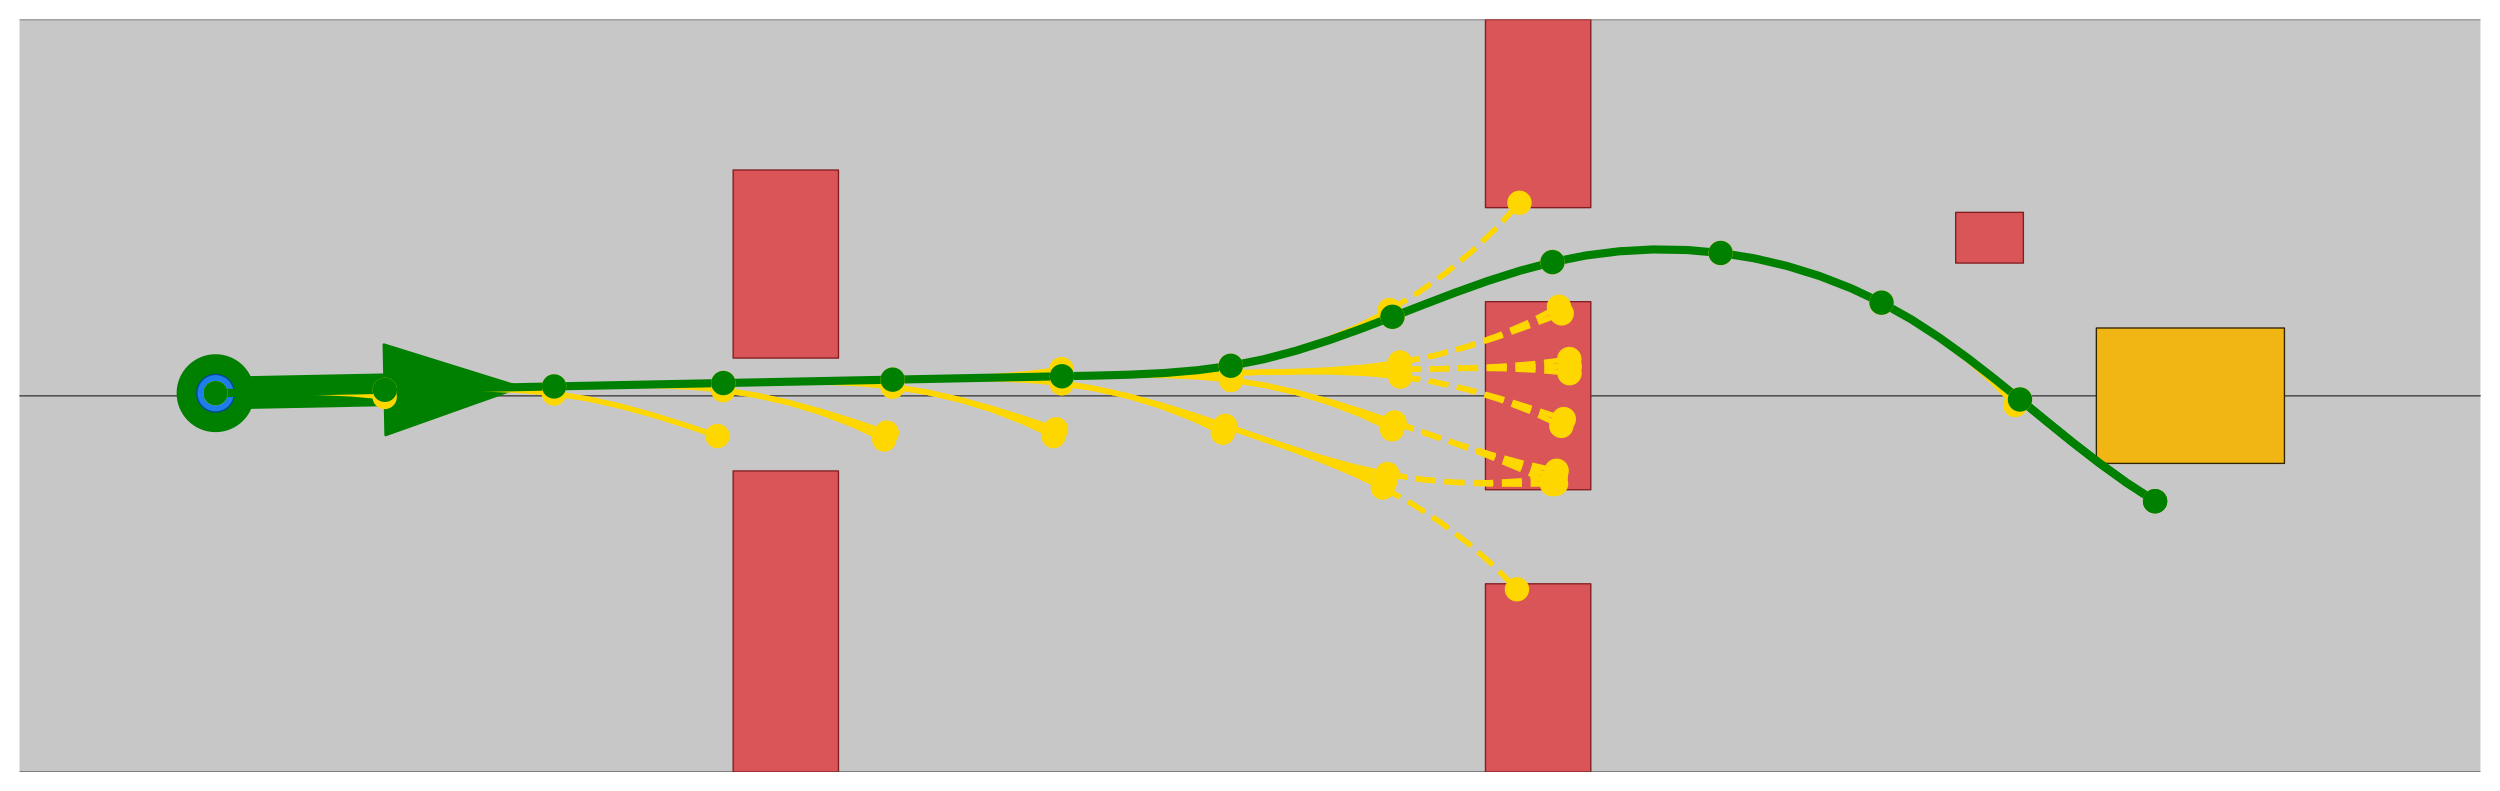 <?xml version="1.0" encoding="utf-8" standalone="no"?>
<!DOCTYPE svg PUBLIC "-//W3C//DTD SVG 1.1//EN"
  "http://www.w3.org/Graphics/SVG/1.1/DTD/svg11.dtd">
<!-- Created with matplotlib (https://matplotlib.org/) -->
<svg height="291.6pt" version="1.1" viewBox="0 0 921.15 291.6" width="921.15pt" xmlns="http://www.w3.org/2000/svg" xmlns:xlink="http://www.w3.org/1999/xlink">
 <defs>
  <style type="text/css">*{stroke-linecap:butt;stroke-linejoin:round;}</style>
 </defs>
 <g id="figure_1">
  <g id="patch_1">
   <path d="M 0 291.6 
L 921.15 291.6 
L 921.15 0 
L 0 0 
z
" style="fill:#ffffff;"/>
  </g>
  <g id="axes_1">
   <g id="PolyCollection_1">
    <path clip-path="url(#pea9d488be9)" d="M -613.575 284.4 
L -599.715 284.4 
L -585.855 284.4 
L -571.995 284.4 
L -558.135 284.4 
L -544.275 284.4 
L -530.415 284.4 
L -516.555 284.4 
L -502.695 284.4 
L -488.835 284.4 
L -474.975 284.4 
L -461.115 284.4 
L -447.255 284.4 
L -433.395 284.4 
L -419.535 284.4 
L -405.675 284.4 
L -391.815 284.4 
L -377.955 284.4 
L -364.095 284.4 
L -350.235 284.4 
L -336.375 284.4 
L -322.515 284.4 
L -308.655 284.4 
L -294.795 284.4 
L -280.935 284.4 
L -267.075 284.4 
L -253.215 284.4 
L -239.355 284.4 
L -225.495 284.4 
L -211.635 284.4 
L -197.775 284.4 
L -183.915 284.4 
L -170.055 284.4 
L -156.195 284.4 
L -142.335 284.4 
L -128.475 284.4 
L -114.615 284.4 
L -100.755 284.4 
L -86.895 284.4 
L -73.035 284.4 
L -59.175 284.4 
L -45.315 284.4 
L -31.455 284.4 
L -17.595 284.4 
L -3.735 284.4 
L 10.125 284.4 
L 23.985 284.4 
L 37.845 284.4 
L 51.705 284.4 
L 65.565 284.4 
L 79.425 284.4 
L 93.285 284.4 
L 107.145 284.4 
L 121.005 284.4 
L 134.865 284.4 
L 148.725 284.4 
L 162.585 284.4 
L 176.445 284.4 
L 190.305 284.4 
L 204.165 284.4 
L 218.025 284.4 
L 231.885 284.4 
L 245.745 284.4 
L 259.605 284.4 
L 273.465 284.4 
L 287.325 284.4 
L 301.185 284.4 
L 315.045 284.4 
L 328.905 284.4 
L 342.765 284.4 
L 356.625 284.4 
L 370.485 284.4 
L 384.345 284.4 
L 398.205 284.4 
L 412.065 284.4 
L 425.925 284.4 
L 439.785 284.4 
L 453.645 284.4 
L 467.505 284.4 
L 481.365 284.4 
L 495.225 284.4 
L 509.085 284.4 
L 522.945 284.4 
L 536.805 284.4 
L 550.665 284.4 
L 564.525 284.4 
L 578.385 284.4 
L 592.245 284.4 
L 606.105 284.4 
L 619.965 284.4 
L 633.825 284.4 
L 647.685 284.4 
L 661.545 284.4 
L 675.405 284.4 
L 689.265 284.4 
L 703.125 284.4 
L 716.985 284.4 
L 730.845 284.4 
L 744.705 284.4 
L 758.565 284.4 
L 772.425 284.4 
L 786.285 284.4 
L 800.145 284.4 
L 814.005 284.4 
L 827.865 284.4 
L 841.725 284.4 
L 855.585 284.4 
L 869.445 284.4 
L 883.305 284.4 
L 897.165 284.4 
L 911.025 284.4 
L 924.885 284.4 
L 938.745 284.4 
L 952.605 284.4 
L 966.465 284.4 
L 980.325 284.4 
L 994.185 284.4 
L 1008.045 284.4 
L 1021.905 284.4 
L 1035.765 284.4 
L 1049.625 284.4 
L 1063.485 284.4 
L 1077.345 284.4 
L 1091.205 284.4 
L 1105.065 284.4 
L 1118.925 284.4 
L 1132.785 284.4 
L 1146.645 284.4 
L 1160.505 284.4 
L 1174.365 284.4 
L 1188.225 284.4 
L 1202.085 284.4 
L 1215.945 284.4 
L 1229.805 284.4 
L 1243.665 284.4 
L 1257.525 284.4 
L 1271.385 284.4 
L 1285.245 284.4 
L 1299.105 284.4 
L 1312.965 284.4 
L 1326.825 284.4 
L 1340.685 284.4 
L 1354.545 284.4 
L 1368.405 284.4 
L 1382.265 284.4 
L 1396.125 284.4 
L 1409.985 284.4 
L 1423.845 284.4 
L 1437.705 284.4 
L 1451.565 284.4 
L 1465.425 284.4 
L 1479.285 284.4 
L 1493.145 284.4 
L 1507.005 284.4 
L 1520.865 284.4 
L 1534.725 284.4 
L 1548.585 284.4 
L 1562.445 284.4 
L 1576.305 284.4 
L 1590.165 284.4 
L 1604.025 284.4 
L 1617.885 284.4 
L 1631.745 284.4 
L 1645.605 284.4 
L 1659.465 284.4 
L 1673.325 284.4 
L 1687.185 284.4 
L 1701.045 284.4 
L 1714.905 284.4 
L 1728.765 284.4 
L 1742.625 284.4 
L 1756.485 284.4 
L 1770.345 284.4 
L 1784.205 284.4 
L 1798.065 284.4 
L 1811.925 284.4 
L 1825.785 284.4 
L 1839.645 284.4 
L 1853.505 284.4 
L 1867.365 284.4 
L 1881.225 284.4 
L 1895.085 284.4 
L 1908.945 284.4 
L 1922.805 284.4 
L 1936.665 284.4 
L 1950.525 284.4 
L 1964.385 284.4 
L 1978.245 284.4 
L 1992.105 284.4 
L 2005.965 284.4 
L 2019.825 284.4 
L 2033.685 284.4 
L 2047.545 284.4 
L 2061.405 284.4 
L 2075.265 284.4 
L 2089.125 284.4 
L 2102.985 284.4 
L 2116.845 284.4 
L 2130.705 284.4 
L 2144.565 284.4 
L 2158.425 284.4 
L 2172.285 284.4 
L 2186.145 284.4 
L 2200.005 284.4 
L 2213.865 284.4 
L 2227.725 284.4 
L 2241.585 284.4 
L 2255.445 284.4 
L 2269.305 284.4 
L 2283.165 284.4 
L 2283.165 145.8 
L 2269.305 145.8 
L 2255.445 145.8 
L 2241.585 145.8 
L 2227.725 145.8 
L 2213.865 145.8 
L 2200.005 145.8 
L 2186.145 145.8 
L 2172.285 145.8 
L 2158.425 145.8 
L 2144.565 145.8 
L 2130.705 145.8 
L 2116.845 145.8 
L 2102.985 145.8 
L 2089.125 145.8 
L 2075.265 145.8 
L 2061.405 145.8 
L 2047.545 145.8 
L 2033.685 145.8 
L 2019.825 145.8 
L 2005.965 145.8 
L 1992.105 145.8 
L 1978.245 145.8 
L 1964.385 145.8 
L 1950.525 145.8 
L 1936.665 145.8 
L 1922.805 145.8 
L 1908.945 145.8 
L 1895.085 145.8 
L 1881.225 145.8 
L 1867.365 145.8 
L 1853.505 145.8 
L 1839.645 145.8 
L 1825.785 145.8 
L 1811.925 145.8 
L 1798.065 145.8 
L 1784.205 145.8 
L 1770.345 145.8 
L 1756.485 145.8 
L 1742.625 145.8 
L 1728.765 145.8 
L 1714.905 145.8 
L 1701.045 145.8 
L 1687.185 145.8 
L 1673.325 145.8 
L 1659.465 145.8 
L 1645.605 145.8 
L 1631.745 145.8 
L 1617.885 145.8 
L 1604.025 145.8 
L 1590.165 145.8 
L 1576.305 145.8 
L 1562.445 145.8 
L 1548.585 145.8 
L 1534.725 145.8 
L 1520.865 145.8 
L 1507.005 145.8 
L 1493.145 145.8 
L 1479.285 145.8 
L 1465.425 145.8 
L 1451.565 145.8 
L 1437.705 145.8 
L 1423.845 145.8 
L 1409.985 145.8 
L 1396.125 145.8 
L 1382.265 145.8 
L 1368.405 145.8 
L 1354.545 145.8 
L 1340.685 145.8 
L 1326.825 145.8 
L 1312.965 145.8 
L 1299.105 145.8 
L 1285.245 145.8 
L 1271.385 145.8 
L 1257.525 145.8 
L 1243.665 145.8 
L 1229.805 145.8 
L 1215.945 145.8 
L 1202.085 145.8 
L 1188.225 145.8 
L 1174.365 145.8 
L 1160.505 145.8 
L 1146.645 145.8 
L 1132.785 145.8 
L 1118.925 145.8 
L 1105.065 145.8 
L 1091.205 145.8 
L 1077.345 145.8 
L 1063.485 145.8 
L 1049.625 145.8 
L 1035.765 145.8 
L 1021.905 145.8 
L 1008.045 145.8 
L 994.185 145.8 
L 980.325 145.8 
L 966.465 145.8 
L 952.605 145.8 
L 938.745 145.8 
L 924.885 145.8 
L 911.025 145.8 
L 897.165 145.8 
L 883.305 145.8 
L 869.445 145.8 
L 855.585 145.8 
L 841.725 145.8 
L 827.865 145.8 
L 814.005 145.8 
L 800.145 145.8 
L 786.285 145.8 
L 772.425 145.8 
L 758.565 145.8 
L 744.705 145.8 
L 730.845 145.8 
L 716.985 145.8 
L 703.125 145.8 
L 689.265 145.8 
L 675.405 145.8 
L 661.545 145.8 
L 647.685 145.8 
L 633.825 145.8 
L 619.965 145.8 
L 606.105 145.8 
L 592.245 145.8 
L 578.385 145.8 
L 564.525 145.8 
L 550.665 145.8 
L 536.805 145.8 
L 522.945 145.8 
L 509.085 145.8 
L 495.225 145.8 
L 481.365 145.8 
L 467.505 145.8 
L 453.645 145.8 
L 439.785 145.8 
L 425.925 145.8 
L 412.065 145.8 
L 398.205 145.8 
L 384.345 145.8 
L 370.485 145.8 
L 356.625 145.8 
L 342.765 145.8 
L 328.905 145.8 
L 315.045 145.8 
L 301.185 145.8 
L 287.325 145.8 
L 273.465 145.8 
L 259.605 145.8 
L 245.745 145.8 
L 231.885 145.8 
L 218.025 145.8 
L 204.165 145.8 
L 190.305 145.8 
L 176.445 145.8 
L 162.585 145.8 
L 148.725 145.8 
L 134.865 145.8 
L 121.005 145.8 
L 107.145 145.8 
L 93.285 145.8 
L 79.425 145.8 
L 65.565 145.8 
L 51.705 145.8 
L 37.845 145.8 
L 23.985 145.8 
L 10.125 145.8 
L -3.735 145.8 
L -17.595 145.8 
L -31.455 145.8 
L -45.315 145.8 
L -59.175 145.8 
L -73.035 145.8 
L -86.895 145.8 
L -100.755 145.8 
L -114.615 145.8 
L -128.475 145.8 
L -142.335 145.8 
L -156.195 145.8 
L -170.055 145.8 
L -183.915 145.8 
L -197.775 145.8 
L -211.635 145.8 
L -225.495 145.8 
L -239.355 145.8 
L -253.215 145.8 
L -267.075 145.8 
L -280.935 145.8 
L -294.795 145.8 
L -308.655 145.8 
L -322.515 145.8 
L -336.375 145.8 
L -350.235 145.8 
L -364.095 145.8 
L -377.955 145.8 
L -391.815 145.8 
L -405.675 145.8 
L -419.535 145.8 
L -433.395 145.8 
L -447.255 145.8 
L -461.115 145.8 
L -474.975 145.8 
L -488.835 145.8 
L -502.695 145.8 
L -516.555 145.8 
L -530.415 145.8 
L -544.275 145.8 
L -558.135 145.8 
L -571.995 145.8 
L -585.855 145.8 
L -599.715 145.8 
L -613.575 145.8 
z
" style="fill:#c7c7c7;"/>
    <path clip-path="url(#pea9d488be9)" d="M -613.575 145.8 
L -599.715 145.8 
L -585.855 145.8 
L -571.995 145.8 
L -558.135 145.8 
L -544.275 145.8 
L -530.415 145.8 
L -516.555 145.8 
L -502.695 145.8 
L -488.835 145.8 
L -474.975 145.8 
L -461.115 145.8 
L -447.255 145.8 
L -433.395 145.8 
L -419.535 145.8 
L -405.675 145.8 
L -391.815 145.8 
L -377.955 145.8 
L -364.095 145.8 
L -350.235 145.8 
L -336.375 145.8 
L -322.515 145.8 
L -308.655 145.8 
L -294.795 145.8 
L -280.935 145.8 
L -267.075 145.8 
L -253.215 145.8 
L -239.355 145.8 
L -225.495 145.8 
L -211.635 145.8 
L -197.775 145.8 
L -183.915 145.8 
L -170.055 145.8 
L -156.195 145.8 
L -142.335 145.8 
L -128.475 145.8 
L -114.615 145.8 
L -100.755 145.8 
L -86.895 145.8 
L -73.035 145.8 
L -59.175 145.8 
L -45.315 145.8 
L -31.455 145.8 
L -17.595 145.8 
L -3.735 145.8 
L 10.125 145.8 
L 23.985 145.8 
L 37.845 145.8 
L 51.705 145.8 
L 65.565 145.8 
L 79.425 145.8 
L 93.285 145.8 
L 107.145 145.8 
L 121.005 145.8 
L 134.865 145.8 
L 148.725 145.8 
L 162.585 145.8 
L 176.445 145.8 
L 190.305 145.8 
L 204.165 145.8 
L 218.025 145.8 
L 231.885 145.8 
L 245.745 145.8 
L 259.605 145.8 
L 273.465 145.8 
L 287.325 145.8 
L 301.185 145.8 
L 315.045 145.8 
L 328.905 145.8 
L 342.765 145.8 
L 356.625 145.8 
L 370.485 145.8 
L 384.345 145.8 
L 398.205 145.8 
L 412.065 145.8 
L 425.925 145.8 
L 439.785 145.8 
L 453.645 145.8 
L 467.505 145.8 
L 481.365 145.8 
L 495.225 145.8 
L 509.085 145.8 
L 522.945 145.8 
L 536.805 145.8 
L 550.665 145.8 
L 564.525 145.8 
L 578.385 145.8 
L 592.245 145.8 
L 606.105 145.8 
L 619.965 145.8 
L 633.825 145.8 
L 647.685 145.8 
L 661.545 145.8 
L 675.405 145.8 
L 689.265 145.8 
L 703.125 145.8 
L 716.985 145.8 
L 730.845 145.8 
L 744.705 145.8 
L 758.565 145.8 
L 772.425 145.8 
L 786.285 145.8 
L 800.145 145.8 
L 814.005 145.8 
L 827.865 145.8 
L 841.725 145.8 
L 855.585 145.8 
L 869.445 145.8 
L 883.305 145.8 
L 897.165 145.8 
L 911.025 145.8 
L 924.885 145.8 
L 938.745 145.8 
L 952.605 145.8 
L 966.465 145.8 
L 980.325 145.8 
L 994.185 145.8 
L 1008.045 145.8 
L 1021.905 145.8 
L 1035.765 145.8 
L 1049.625 145.8 
L 1063.485 145.8 
L 1077.345 145.8 
L 1091.205 145.8 
L 1105.065 145.8 
L 1118.925 145.8 
L 1132.785 145.8 
L 1146.645 145.8 
L 1160.505 145.8 
L 1174.365 145.8 
L 1188.225 145.8 
L 1202.085 145.8 
L 1215.945 145.8 
L 1229.805 145.8 
L 1243.665 145.8 
L 1257.525 145.8 
L 1271.385 145.8 
L 1285.245 145.8 
L 1299.105 145.8 
L 1312.965 145.8 
L 1326.825 145.8 
L 1340.685 145.8 
L 1354.545 145.8 
L 1368.405 145.8 
L 1382.265 145.8 
L 1396.125 145.8 
L 1409.985 145.8 
L 1423.845 145.8 
L 1437.705 145.8 
L 1451.565 145.8 
L 1465.425 145.8 
L 1479.285 145.8 
L 1493.145 145.8 
L 1507.005 145.8 
L 1520.865 145.8 
L 1534.725 145.8 
L 1548.585 145.8 
L 1562.445 145.8 
L 1576.305 145.8 
L 1590.165 145.8 
L 1604.025 145.8 
L 1617.885 145.8 
L 1631.745 145.8 
L 1645.605 145.8 
L 1659.465 145.8 
L 1673.325 145.8 
L 1687.185 145.8 
L 1701.045 145.8 
L 1714.905 145.8 
L 1728.765 145.8 
L 1742.625 145.8 
L 1756.485 145.8 
L 1770.345 145.8 
L 1784.205 145.8 
L 1798.065 145.8 
L 1811.925 145.8 
L 1825.785 145.8 
L 1839.645 145.8 
L 1853.505 145.8 
L 1867.365 145.8 
L 1881.225 145.8 
L 1895.085 145.8 
L 1908.945 145.8 
L 1922.805 145.8 
L 1936.665 145.8 
L 1950.525 145.8 
L 1964.385 145.8 
L 1978.245 145.8 
L 1992.105 145.8 
L 2005.965 145.8 
L 2019.825 145.8 
L 2033.685 145.8 
L 2047.545 145.8 
L 2061.405 145.8 
L 2075.265 145.8 
L 2089.125 145.8 
L 2102.985 145.8 
L 2116.845 145.8 
L 2130.705 145.8 
L 2144.565 145.8 
L 2158.425 145.8 
L 2172.285 145.8 
L 2186.145 145.8 
L 2200.005 145.8 
L 2213.865 145.8 
L 2227.725 145.8 
L 2241.585 145.8 
L 2255.445 145.8 
L 2269.305 145.8 
L 2283.165 145.8 
L 2283.165 7.2 
L 2269.305 7.2 
L 2255.445 7.2 
L 2241.585 7.2 
L 2227.725 7.2 
L 2213.865 7.2 
L 2200.005 7.2 
L 2186.145 7.2 
L 2172.285 7.2 
L 2158.425 7.2 
L 2144.565 7.2 
L 2130.705 7.2 
L 2116.845 7.2 
L 2102.985 7.2 
L 2089.125 7.2 
L 2075.265 7.2 
L 2061.405 7.2 
L 2047.545 7.2 
L 2033.685 7.2 
L 2019.825 7.2 
L 2005.965 7.2 
L 1992.105 7.2 
L 1978.245 7.2 
L 1964.385 7.2 
L 1950.525 7.2 
L 1936.665 7.2 
L 1922.805 7.2 
L 1908.945 7.2 
L 1895.085 7.2 
L 1881.225 7.2 
L 1867.365 7.2 
L 1853.505 7.2 
L 1839.645 7.2 
L 1825.785 7.2 
L 1811.925 7.2 
L 1798.065 7.2 
L 1784.205 7.2 
L 1770.345 7.2 
L 1756.485 7.2 
L 1742.625 7.2 
L 1728.765 7.2 
L 1714.905 7.2 
L 1701.045 7.2 
L 1687.185 7.2 
L 1673.325 7.2 
L 1659.465 7.2 
L 1645.605 7.2 
L 1631.745 7.2 
L 1617.885 7.2 
L 1604.025 7.2 
L 1590.165 7.2 
L 1576.305 7.2 
L 1562.445 7.2 
L 1548.585 7.2 
L 1534.725 7.2 
L 1520.865 7.2 
L 1507.005 7.2 
L 1493.145 7.2 
L 1479.285 7.2 
L 1465.425 7.2 
L 1451.565 7.2 
L 1437.705 7.2 
L 1423.845 7.2 
L 1409.985 7.2 
L 1396.125 7.2 
L 1382.265 7.2 
L 1368.405 7.2 
L 1354.545 7.2 
L 1340.685 7.2 
L 1326.825 7.2 
L 1312.965 7.2 
L 1299.105 7.2 
L 1285.245 7.2 
L 1271.385 7.2 
L 1257.525 7.2 
L 1243.665 7.2 
L 1229.805 7.2 
L 1215.945 7.2 
L 1202.085 7.2 
L 1188.225 7.2 
L 1174.365 7.2 
L 1160.505 7.2 
L 1146.645 7.2 
L 1132.785 7.2 
L 1118.925 7.2 
L 1105.065 7.2 
L 1091.205 7.2 
L 1077.345 7.2 
L 1063.485 7.2 
L 1049.625 7.2 
L 1035.765 7.2 
L 1021.905 7.2 
L 1008.045 7.2 
L 994.185 7.2 
L 980.325 7.2 
L 966.465 7.2 
L 952.605 7.2 
L 938.745 7.2 
L 924.885 7.2 
L 911.025 7.2 
L 897.165 7.2 
L 883.305 7.2 
L 869.445 7.2 
L 855.585 7.2 
L 841.725 7.2 
L 827.865 7.2 
L 814.005 7.2 
L 800.145 7.2 
L 786.285 7.2 
L 772.425 7.2 
L 758.565 7.2 
L 744.705 7.2 
L 730.845 7.2 
L 716.985 7.2 
L 703.125 7.2 
L 689.265 7.2 
L 675.405 7.2 
L 661.545 7.2 
L 647.685 7.2 
L 633.825 7.2 
L 619.965 7.2 
L 606.105 7.2 
L 592.245 7.2 
L 578.385 7.2 
L 564.525 7.2 
L 550.665 7.2 
L 536.805 7.2 
L 522.945 7.2 
L 509.085 7.2 
L 495.225 7.2 
L 481.365 7.2 
L 467.505 7.2 
L 453.645 7.2 
L 439.785 7.2 
L 425.925 7.2 
L 412.065 7.2 
L 398.205 7.2 
L 384.345 7.2 
L 370.485 7.2 
L 356.625 7.2 
L 342.765 7.2 
L 328.905 7.2 
L 315.045 7.2 
L 301.185 7.2 
L 287.325 7.2 
L 273.465 7.2 
L 259.605 7.2 
L 245.745 7.2 
L 231.885 7.2 
L 218.025 7.2 
L 204.165 7.2 
L 190.305 7.2 
L 176.445 7.2 
L 162.585 7.2 
L 148.725 7.2 
L 134.865 7.2 
L 121.005 7.2 
L 107.145 7.2 
L 93.285 7.2 
L 79.425 7.2 
L 65.565 7.2 
L 51.705 7.2 
L 37.845 7.2 
L 23.985 7.2 
L 10.125 7.2 
L -3.735 7.2 
L -17.595 7.2 
L -31.455 7.2 
L -45.315 7.2 
L -59.175 7.2 
L -73.035 7.2 
L -86.895 7.2 
L -100.755 7.2 
L -114.615 7.2 
L -128.475 7.2 
L -142.335 7.2 
L -156.195 7.2 
L -170.055 7.2 
L -183.915 7.2 
L -197.775 7.2 
L -211.635 7.2 
L -225.495 7.2 
L -239.355 7.2 
L -253.215 7.2 
L -267.075 7.2 
L -280.935 7.2 
L -294.795 7.2 
L -308.655 7.2 
L -322.515 7.2 
L -336.375 7.2 
L -350.235 7.2 
L -364.095 7.2 
L -377.955 7.2 
L -391.815 7.2 
L -405.675 7.2 
L -419.535 7.2 
L -433.395 7.2 
L -447.255 7.2 
L -461.115 7.2 
L -474.975 7.2 
L -488.835 7.2 
L -502.695 7.2 
L -516.555 7.2 
L -530.415 7.2 
L -544.275 7.2 
L -558.135 7.2 
L -571.995 7.2 
L -585.855 7.2 
L -599.715 7.2 
L -613.575 7.2 
z
" style="fill:#c7c7c7;"/>
   </g>
   <g id="PathCollection_1"/>
   <g id="PathCollection_2">
    <path clip-path="url(#pea9d488be9)" d="M -613.575 225.495 
L -592.785 215.1 
L -613.575 204.705 
z
" style="fill:#dddddd;stroke:#dddddd;stroke-width:0.5;"/>
    <path clip-path="url(#pea9d488be9)" d="M -613.575 86.895 
L -592.785 76.5 
L -613.575 66.105 
z
" style="fill:#dddddd;stroke:#dddddd;stroke-width:0.5;"/>
   </g>
   <g id="PathCollection_3">
    <path clip-path="url(#pea9d488be9)" d="M -1 284.4 
L 922.15 284.4 
L 922.15 284.4 
" style="fill:none;stroke:#555555;stroke-width:0.5;"/>
    <path clip-path="url(#pea9d488be9)" d="M -1 145.8 
L 922.15 145.8 
L 922.15 145.8 
" style="fill:none;stroke:#555555;stroke-width:0.5;"/>
   </g>
   <g id="PathCollection_4">
    <path clip-path="url(#pea9d488be9)" d="M -1 145.8 
L 922.15 145.8 
L 922.15 145.8 
" style="fill:none;stroke:#555555;stroke-width:0.5;"/>
    <path clip-path="url(#pea9d488be9)" d="M -1 7.2 
L 922.15 7.2 
L 922.15 7.2 
" style="fill:none;stroke:#555555;stroke-width:0.5;"/>
   </g>
   <g id="PatchCollection_1">
    <path clip-path="url(#pea9d488be9)" d="M 79.425 158.736 
C 83.101 158.736 86.626 157.276 89.225 154.676 
C 91.825 152.077 93.285 148.552 93.285 144.876 
C 93.285 141.2 91.825 137.675 89.225 135.075 
C 86.626 132.476 83.101 131.016 79.425 131.016 
C 75.749 131.016 72.224 132.476 69.624 135.075 
C 67.025 137.675 65.565 141.2 65.565 144.876 
C 65.565 148.552 67.025 152.077 69.624 154.676 
C 72.224 157.276 75.749 158.736 79.425 158.736 
z
" style="fill:#008000;stroke:#008000;"/>
    <path clip-path="url(#pea9d488be9)" d="M 191.669 142.631 
L 142.115 160.257 
L 141.893 149.172 
L 79.536 150.419 
L 79.314 139.333 
L 141.672 138.086 
L 141.45 127 
z
" style="fill:#008000;stroke:#008000;"/>
    <path clip-path="url(#pea9d488be9)" d="M 772.425 170.748 
L 772.425 120.852 
L 841.725 120.852 
L 841.725 170.748 
z
" style="fill:#f1b514;stroke:#302404;stroke-width:0.5;"/>
    <path clip-path="url(#pea9d488be9)" d="M 270.139 131.94 
L 270.139 62.64 
L 308.947 62.64 
L 308.947 131.94 
z
" style="fill:#d95558;stroke:#831d20;stroke-width:0.5;"/>
    <path clip-path="url(#pea9d488be9)" d="M 270.139 284.4 
L 270.139 173.52 
L 308.947 173.52 
L 308.947 284.4 
z
" style="fill:#d95558;stroke:#831d20;stroke-width:0.5;"/>
    <path clip-path="url(#pea9d488be9)" d="M 547.339 76.5 
L 547.339 7.2 
L 586.147 7.2 
L 586.147 76.5 
z
" style="fill:#d95558;stroke:#831d20;stroke-width:0.5;"/>
    <path clip-path="url(#pea9d488be9)" d="M 547.339 180.45 
L 547.339 111.15 
L 586.147 111.15 
L 586.147 180.45 
z
" style="fill:#d95558;stroke:#831d20;stroke-width:0.5;"/>
    <path clip-path="url(#pea9d488be9)" d="M 547.339 284.4 
L 547.339 215.1 
L 586.147 215.1 
L 586.147 284.4 
z
" style="fill:#d95558;stroke:#831d20;stroke-width:0.5;"/>
    <path clip-path="url(#pea9d488be9)" d="M 720.589 96.926 
L 720.589 78.25 
L 745.537 78.25 
L 745.537 96.926 
z
" style="fill:#d95558;stroke:#831d20;stroke-width:0.5;"/>
    <path clip-path="url(#pea9d488be9)" d="M 79.425 151.806 
C 81.263 151.806 83.026 151.076 84.325 149.776 
C 85.625 148.477 86.355 146.714 86.355 144.876 
C 86.355 143.038 85.625 141.275 84.325 139.976 
C 83.026 138.676 81.263 137.946 79.425 137.946 
C 77.587 137.946 75.824 138.676 74.525 139.976 
C 73.225 141.275 72.495 143.038 72.495 144.876 
C 72.495 146.714 73.225 148.477 74.525 149.776 
C 75.824 151.076 77.587 151.806 79.425 151.806 
z
" style="fill:#1d7eea;stroke:#00478f;stroke-width:0.5;"/>
   </g>
   <g id="line2d_1">
    <path clip-path="url(#pea9d488be9)" d="M 79.425 144.876 
" style="fill:none;stroke:#ffd700;stroke-linecap:square;stroke-width:2;"/>
   </g>
   <g id="line2d_2">
    <path clip-path="url(#pea9d488be9)" d="M 79.425 144.876 
L 91.899 144.626 
L 104.374 144.464 
L 116.85 144.563 
L 129.314 145.099 
L 141.737 146.247 
" style="fill:none;stroke:#ffd700;stroke-linecap:square;stroke-width:2;"/>
   </g>
   <g id="line2d_3">
    <path clip-path="url(#pea9d488be9)" d="M 79.425 144.876 
L 91.899 144.626 
L 104.373 144.377 
L 116.847 144.128 
L 129.321 143.878 
L 141.795 143.629 
" style="fill:none;stroke:#ffd700;stroke-linecap:square;stroke-width:2;"/>
   </g>
   <g id="line2d_4">
    <path clip-path="url(#pea9d488be9)" d="M 141.795 143.629 
L 154.269 143.379 
L 166.744 143.217 
L 179.22 143.316 
L 191.684 143.852 
L 204.107 145 
" style="fill:none;stroke:#ffd700;stroke-linecap:square;stroke-width:2;"/>
   </g>
   <g id="line2d_5">
    <path clip-path="url(#pea9d488be9)" d="M 204.107 145 
L 216.428 146.934 
L 228.602 149.646 
L 240.629 152.954 
L 252.533 156.68 
L 264.356 160.656 
" style="fill:none;stroke:#ffd700;stroke-linecap:square;stroke-width:2;"/>
   </g>
   <g id="line2d_6">
    <path clip-path="url(#pea9d488be9)" d="M 141.795 143.629 
L 154.269 143.379 
L 166.743 143.13 
L 179.217 142.88 
L 191.691 142.631 
L 204.165 142.381 
" style="fill:none;stroke:#ffd700;stroke-linecap:square;stroke-width:2;"/>
   </g>
   <g id="line2d_7">
    <path clip-path="url(#pea9d488be9)" d="M 204.165 142.381 
L 216.639 142.132 
L 229.114 141.969 
L 241.59 142.069 
L 254.054 142.605 
L 266.477 143.753 
" style="fill:none;stroke:#ffd700;stroke-linecap:square;stroke-width:2;"/>
   </g>
   <g id="line2d_8">
    <path clip-path="url(#pea9d488be9)" d="M 266.477 143.753 
L 278.798 145.686 
L 290.972 148.399 
L 302.999 151.706 
L 314.903 155.433 
L 326.726 159.409 
" style="fill:none;stroke:#ffd700;stroke-linecap:square;stroke-width:2;"/>
   </g>
   <g id="line2d_9">
    <path clip-path="url(#pea9d488be9)" d="M 266.477 143.753 
L 278.798 145.686 
L 290.952 148.486 
L 302.877 152.138 
L 314.515 156.624 
L 325.806 161.921 
" style="fill:none;stroke:#ffd700;stroke-linecap:square;stroke-width:2;"/>
   </g>
   <g id="line2d_10">
    <path clip-path="url(#pea9d488be9)" d="M 204.165 142.381 
L 216.639 142.132 
L 229.113 141.882 
L 241.587 141.633 
L 254.061 141.383 
L 266.535 141.134 
" style="fill:none;stroke:#ffd700;stroke-linecap:square;stroke-width:2;"/>
   </g>
   <g id="line2d_11">
    <path clip-path="url(#pea9d488be9)" d="M 266.535 141.134 
L 279.009 140.884 
L 291.484 140.722 
L 303.96 140.821 
L 316.424 141.357 
L 328.847 142.505 
" style="fill:none;stroke:#ffd700;stroke-linecap:square;stroke-width:2;"/>
   </g>
   <g id="line2d_12">
    <path clip-path="url(#pea9d488be9)" d="M 328.847 142.505 
L 341.168 144.439 
L 353.342 147.151 
L 365.369 150.459 
L 377.273 154.186 
L 389.096 158.161 
" style="fill:none;stroke:#ffd700;stroke-linecap:square;stroke-width:2;"/>
   </g>
   <g id="line2d_13">
    <path clip-path="url(#pea9d488be9)" d="M 328.847 142.505 
L 341.168 144.439 
L 353.322 147.239 
L 365.247 150.891 
L 376.885 155.377 
L 388.176 160.674 
" style="fill:none;stroke:#ffd700;stroke-linecap:square;stroke-width:2;"/>
   </g>
   <g id="line2d_14">
    <path clip-path="url(#pea9d488be9)" d="M 266.535 141.134 
L 279.009 140.884 
L 291.483 140.635 
L 303.957 140.385 
L 316.431 140.136 
L 328.905 139.886 
" style="fill:none;stroke:#ffd700;stroke-linecap:square;stroke-width:2;"/>
   </g>
   <g id="line2d_15">
    <path clip-path="url(#pea9d488be9)" d="M 328.905 139.886 
L 341.379 139.637 
L 353.854 139.474 
L 366.33 139.574 
L 378.794 140.11 
L 391.217 141.258 
" style="fill:none;stroke:#ffd700;stroke-linecap:square;stroke-width:2;"/>
   </g>
   <g id="line2d_16">
    <path clip-path="url(#pea9d488be9)" d="M 391.217 141.258 
L 403.538 143.192 
L 415.712 145.904 
L 427.739 149.211 
L 439.643 152.938 
L 451.466 156.914 
" style="fill:none;stroke:#ffd700;stroke-linecap:square;stroke-width:2;"/>
   </g>
   <g id="line2d_17">
    <path clip-path="url(#pea9d488be9)" d="M 391.217 141.258 
L 403.538 143.192 
L 415.692 145.992 
L 427.617 149.644 
L 439.255 154.129 
L 450.546 159.426 
" style="fill:none;stroke:#ffd700;stroke-linecap:square;stroke-width:2;"/>
   </g>
   <g id="line2d_18">
    <path clip-path="url(#pea9d488be9)" d="M 451.466 156.914 
L 463.262 160.972 
L 475.085 164.948 
L 486.989 168.675 
L 499.016 171.982 
L 511.19 174.694 
" style="fill:none;stroke:#ffd700;stroke-linecap:square;stroke-width:2;"/>
   </g>
   <g id="line2d_19">
    <path clip-path="url(#pea9d488be9)" d="M 511.19 174.694 
L 523.511 176.628 
L 535.931 177.776 
L 548.393 178.312 
L 560.866 178.411 
L 573.339 178.249 
" style="fill:none;stroke:#ffd700;stroke-dasharray:7.4,3.2;stroke-dashoffset:0;stroke-width:2;"/>
   </g>
   <g id="line2d_20">
    <path clip-path="url(#pea9d488be9)" d="M 511.19 174.694 
L 523.511 176.628 
L 535.939 177.686 
L 548.409 177.863 
L 560.861 177.158 
L 573.233 175.575 
" style="fill:none;stroke:#ffd700;stroke-dasharray:7.4,3.2;stroke-dashoffset:0;stroke-width:2;"/>
   </g>
   <g id="line2d_21">
    <path clip-path="url(#pea9d488be9)" d="M 328.905 139.886 
L 341.379 139.637 
L 353.853 139.387 
L 366.327 139.138 
L 378.801 138.888 
L 391.275 138.639 
" style="fill:none;stroke:#ffd700;stroke-linecap:square;stroke-width:2;"/>
   </g>
   <g id="line2d_22">
    <path clip-path="url(#pea9d488be9)" d="M 391.275 138.639 
L 403.749 138.389 
L 416.224 138.227 
L 428.7 138.326 
L 441.164 138.862 
L 453.587 140.01 
" style="fill:none;stroke:#ffd700;stroke-linecap:square;stroke-width:2;"/>
   </g>
   <g id="line2d_23">
    <path clip-path="url(#pea9d488be9)" d="M 453.587 140.01 
L 465.908 141.944 
L 478.082 144.656 
L 490.109 147.964 
L 502.013 151.691 
L 513.836 155.667 
" style="fill:none;stroke:#ffd700;stroke-linecap:square;stroke-width:2;"/>
   </g>
   <g id="line2d_24">
    <path clip-path="url(#pea9d488be9)" d="M 513.836 155.667 
L 525.632 159.725 
L 537.427 163.783 
L 549.223 167.841 
L 561.018 171.899 
L 572.814 175.957 
" style="fill:none;stroke:#ffd700;stroke-dasharray:7.4,3.2;stroke-dashoffset:0;stroke-width:2;"/>
   </g>
   <g id="line2d_25">
    <path clip-path="url(#pea9d488be9)" d="M 513.836 155.667 
L 525.632 159.725 
L 537.455 163.7 
L 549.359 167.427 
L 561.386 170.735 
L 573.56 173.447 
" style="fill:none;stroke:#ffd700;stroke-dasharray:7.4,3.2;stroke-dashoffset:0;stroke-width:2;"/>
   </g>
   <g id="line2d_26">
    <path clip-path="url(#pea9d488be9)" d="M 513.836 155.667 
L 525.632 159.725 
L 537.399 163.865 
L 549.076 168.251 
L 560.592 173.043 
L 571.858 178.396 
" style="fill:none;stroke:#ffd700;stroke-dasharray:7.4,3.2;stroke-dashoffset:0;stroke-width:2;"/>
   </g>
   <g id="line2d_27">
    <path clip-path="url(#pea9d488be9)" d="M 453.587 140.01 
L 465.908 141.944 
L 478.062 144.744 
L 489.987 148.396 
L 501.625 152.882 
L 512.916 158.179 
" style="fill:none;stroke:#ffd700;stroke-linecap:square;stroke-width:2;"/>
   </g>
   <g id="line2d_28">
    <path clip-path="url(#pea9d488be9)" d="M 391.275 138.639 
L 403.749 138.389 
L 416.223 138.14 
L 428.697 137.891 
L 441.171 137.641 
L 453.645 137.392 
" style="fill:none;stroke:#ffd700;stroke-linecap:square;stroke-width:2;"/>
   </g>
   <g id="line2d_29">
    <path clip-path="url(#pea9d488be9)" d="M 453.645 137.392 
L 466.119 137.142 
L 478.594 136.98 
L 491.07 137.079 
L 503.534 137.615 
L 515.957 138.763 
" style="fill:none;stroke:#ffd700;stroke-linecap:square;stroke-width:2;"/>
   </g>
   <g id="line2d_30">
    <path clip-path="url(#pea9d488be9)" d="M 515.957 138.763 
L 528.278 140.697 
L 540.452 143.409 
L 552.479 146.717 
L 564.383 150.443 
L 576.206 154.419 
" style="fill:none;stroke:#ffd700;stroke-dasharray:7.4,3.2;stroke-dashoffset:0;stroke-width:2;"/>
   </g>
   <g id="line2d_31">
    <path clip-path="url(#pea9d488be9)" d="M 515.957 138.763 
L 528.278 140.697 
L 540.432 143.497 
L 552.357 147.149 
L 563.995 151.634 
L 575.286 156.932 
" style="fill:none;stroke:#ffd700;stroke-dasharray:7.4,3.2;stroke-dashoffset:0;stroke-width:2;"/>
   </g>
   <g id="line2d_32">
    <path clip-path="url(#pea9d488be9)" d="M 453.645 137.392 
L 466.119 137.142 
L 478.593 136.893 
L 491.067 136.643 
L 503.541 136.394 
L 516.015 136.144 
" style="fill:none;stroke:#ffd700;stroke-linecap:square;stroke-width:2;"/>
   </g>
   <g id="line2d_33">
    <path clip-path="url(#pea9d488be9)" d="M 516.015 136.144 
L 528.489 135.895 
L 540.963 135.645 
L 553.437 135.396 
L 565.911 135.146 
L 578.385 134.897 
" style="fill:none;stroke:#ffd700;stroke-dasharray:7.4,3.2;stroke-dashoffset:0;stroke-width:2;"/>
   </g>
   <g id="line2d_34">
    <path clip-path="url(#pea9d488be9)" d="M 516.015 136.144 
L 528.489 135.895 
L 540.961 135.558 
L 553.423 134.96 
L 565.856 133.926 
L 578.222 132.282 
" style="fill:none;stroke:#ffd700;stroke-dasharray:7.4,3.2;stroke-dashoffset:0;stroke-width:2;"/>
   </g>
   <g id="line2d_35">
    <path clip-path="url(#pea9d488be9)" d="M 516.015 136.144 
L 528.489 135.895 
L 540.964 135.732 
L 553.44 135.832 
L 565.904 136.368 
L 578.327 137.516 
" style="fill:none;stroke:#ffd700;stroke-dasharray:7.4,3.2;stroke-dashoffset:0;stroke-width:2;"/>
   </g>
   <g id="line2d_36">
    <path clip-path="url(#pea9d488be9)" d="M 453.645 137.392 
L 466.119 137.142 
L 478.591 136.806 
L 491.053 136.208 
L 503.486 135.174 
L 515.852 133.53 
" style="fill:none;stroke:#ffd700;stroke-linecap:square;stroke-width:2;"/>
   </g>
   <g id="line2d_37">
    <path clip-path="url(#pea9d488be9)" d="M 515.852 133.53 
L 528.086 131.105 
L 540.142 127.908 
L 552.027 124.122 
L 563.772 119.922 
L 575.427 115.477 
" style="fill:none;stroke:#ffd700;stroke-dasharray:7.4,3.2;stroke-dashoffset:0;stroke-width:2;"/>
   </g>
   <g id="line2d_38">
    <path clip-path="url(#pea9d488be9)" d="M 515.852 133.53 
L 528.086 131.105 
L 540.118 127.821 
L 551.888 123.695 
L 563.337 118.748 
L 574.407 113.003 
" style="fill:none;stroke:#ffd700;stroke-dasharray:7.4,3.2;stroke-dashoffset:0;stroke-width:2;"/>
   </g>
   <g id="line2d_39">
    <path clip-path="url(#pea9d488be9)" d="M 391.275 138.639 
L 403.749 138.389 
L 416.221 138.053 
L 428.683 137.455 
L 441.116 136.421 
L 453.482 134.777 
" style="fill:none;stroke:#ffd700;stroke-linecap:square;stroke-width:2;"/>
   </g>
   <g id="line2d_40">
    <path clip-path="url(#pea9d488be9)" d="M 453.482 134.777 
L 465.716 132.352 
L 477.772 129.155 
L 489.657 125.369 
L 501.402 121.169 
L 513.057 116.724 
" style="fill:none;stroke:#ffd700;stroke-linecap:square;stroke-width:2;"/>
   </g>
   <g id="line2d_41">
    <path clip-path="url(#pea9d488be9)" d="M 453.482 134.777 
L 465.716 132.352 
L 477.748 129.068 
L 489.518 124.943 
L 500.967 119.995 
L 512.037 114.251 
" style="fill:none;stroke:#ffd700;stroke-linecap:square;stroke-width:2;"/>
   </g>
   <g id="line2d_42">
    <path clip-path="url(#pea9d488be9)" d="M 512.037 114.251 
L 522.674 107.738 
L 532.824 100.49 
L 542.436 92.543 
L 551.462 83.936 
L 559.857 74.712 
" style="fill:none;stroke:#ffd700;stroke-dasharray:7.4,3.2;stroke-dashoffset:0;stroke-width:2;"/>
   </g>
   <g id="line2d_43">
    <path clip-path="url(#pea9d488be9)" d="M 451.466 156.914 
L 463.262 160.972 
L 475.057 165.03 
L 486.853 169.088 
L 498.648 173.147 
L 510.444 177.205 
" style="fill:none;stroke:#ffd700;stroke-linecap:square;stroke-width:2;"/>
   </g>
   <g id="line2d_44">
    <path clip-path="url(#pea9d488be9)" d="M 328.905 139.886 
L 341.379 139.637 
L 353.851 139.3 
L 366.313 138.702 
L 378.746 137.668 
L 391.112 136.024 
" style="fill:none;stroke:#ffd700;stroke-linecap:square;stroke-width:2;"/>
   </g>
   <g id="line2d_45">
    <path clip-path="url(#pea9d488be9)" d="M 451.466 156.914 
L 463.262 160.972 
L 475.029 165.113 
L 486.706 169.499 
L 498.222 174.291 
L 509.488 179.643 
" style="fill:none;stroke:#ffd700;stroke-linecap:square;stroke-width:2;"/>
   </g>
   <g id="line2d_46">
    <path clip-path="url(#pea9d488be9)" d="M 509.488 179.643 
L 520.391 185.699 
L 530.838 192.511 
L 540.778 200.045 
L 550.161 208.262 
L 558.939 217.121 
" style="fill:none;stroke:#ffd700;stroke-dasharray:7.4,3.2;stroke-dashoffset:0;stroke-width:2;"/>
   </g>
   <g id="line2d_47">
    <path clip-path="url(#pea9d488be9)" d="M 513.057 116.724 
L 524.681 112.198 
L 536.336 107.752 
L 548.081 103.552 
L 559.966 99.766 
L 572.022 96.57 
" style="fill:none;stroke:#ffd700;stroke-linecap:square;stroke-width:2;"/>
   </g>
   <g id="line2d_48">
    <path clip-path="url(#pea9d488be9)" d="M 572.022 96.57 
L 584.257 94.145 
L 596.631 92.59 
L 609.085 91.915 
L 621.555 92.121 
L 633.98 93.209 
" style="fill:none;stroke:#ffd700;stroke-linecap:square;stroke-width:2;"/>
   </g>
   <g id="line2d_49">
    <path clip-path="url(#pea9d488be9)" d="M 633.98 93.209 
L 646.297 95.171 
L 658.444 98 
L 670.36 101.68 
L 681.987 106.193 
L 693.266 111.517 
" style="fill:none;stroke:#ffd700;stroke-linecap:square;stroke-width:2;"/>
   </g>
   <g id="line2d_50">
    <path clip-path="url(#pea9d488be9)" d="M 693.266 111.517 
L 704.14 117.624 
L 714.606 124.41 
L 724.725 131.703 
L 734.583 139.345 
L 744.279 147.193 
" style="fill:none;stroke:#ffd700;stroke-linecap:square;stroke-width:2;"/>
   </g>
   <g id="line2d_51">
    <path clip-path="url(#pea9d488be9)" d="M 693.266 111.517 
L 704.14 117.624 
L 714.556 124.485 
L 724.46 132.065 
L 733.804 140.326 
L 742.54 149.227 
" style="fill:none;stroke:#ffd700;stroke-linecap:square;stroke-width:2;"/>
   </g>
   <g id="line2d_52">
    <path clip-path="url(#pea9d488be9)" d="M 744.279 147.193 
L 753.92 155.108 
L 763.616 162.956 
L 773.474 170.599 
L 783.593 177.892 
L 794.059 184.677 
" style="fill:none;stroke:#ffd700;stroke-linecap:square;stroke-width:2;"/>
   </g>
   <g id="line2d_53">
    <path clip-path="url(#pea9d488be9)" d="M 744.279 147.193 
L 753.92 155.108 
L 763.616 162.956 
L 773.474 170.599 
L 783.593 177.892 
L 794.059 184.677 
" style="fill:none;stroke:#008000;stroke-linecap:square;stroke-width:3;"/>
   </g>
   <g id="line2d_54">
    <path clip-path="url(#pea9d488be9)" d="M 79.425 144.876 
" style="fill:none;stroke:#008000;stroke-linecap:square;stroke-width:3;"/>
   </g>
   <g id="line2d_55">
    <path clip-path="url(#pea9d488be9)" d="M 79.425 144.876 
L 91.899 144.626 
L 104.373 144.377 
L 116.847 144.128 
L 129.321 143.878 
L 141.795 143.629 
" style="fill:none;stroke:#008000;stroke-linecap:square;stroke-width:3;"/>
   </g>
   <g id="line2d_56">
    <path clip-path="url(#pea9d488be9)" d="M 141.795 143.629 
L 154.269 143.379 
L 166.743 143.13 
L 179.217 142.88 
L 191.691 142.631 
L 204.165 142.381 
" style="fill:none;stroke:#008000;stroke-linecap:square;stroke-width:3;"/>
   </g>
   <g id="line2d_57">
    <path clip-path="url(#pea9d488be9)" d="M 204.165 142.381 
L 216.639 142.132 
L 229.113 141.882 
L 241.587 141.633 
L 254.061 141.383 
L 266.535 141.134 
" style="fill:none;stroke:#008000;stroke-linecap:square;stroke-width:3;"/>
   </g>
   <g id="line2d_58">
    <path clip-path="url(#pea9d488be9)" d="M 266.535 141.134 
L 279.009 140.884 
L 291.483 140.635 
L 303.957 140.385 
L 316.431 140.136 
L 328.905 139.886 
" style="fill:none;stroke:#008000;stroke-linecap:square;stroke-width:3;"/>
   </g>
   <g id="line2d_59">
    <path clip-path="url(#pea9d488be9)" d="M 328.905 139.886 
L 341.379 139.637 
L 353.853 139.387 
L 366.327 139.138 
L 378.801 138.888 
L 391.275 138.639 
" style="fill:none;stroke:#008000;stroke-linecap:square;stroke-width:3;"/>
   </g>
   <g id="line2d_60">
    <path clip-path="url(#pea9d488be9)" d="M 391.275 138.639 
L 403.749 138.389 
L 416.221 138.053 
L 428.683 137.455 
L 441.116 136.421 
L 453.482 134.777 
" style="fill:none;stroke:#008000;stroke-linecap:square;stroke-width:3;"/>
   </g>
   <g id="line2d_61">
    <path clip-path="url(#pea9d488be9)" d="M 453.482 134.777 
L 465.716 132.352 
L 477.772 129.155 
L 489.657 125.369 
L 501.402 121.169 
L 513.057 116.724 
" style="fill:none;stroke:#008000;stroke-linecap:square;stroke-width:3;"/>
   </g>
   <g id="line2d_62">
    <path clip-path="url(#pea9d488be9)" d="M 513.057 116.724 
L 524.681 112.198 
L 536.336 107.752 
L 548.081 103.552 
L 559.966 99.766 
L 572.022 96.57 
" style="fill:none;stroke:#008000;stroke-linecap:square;stroke-width:3;"/>
   </g>
   <g id="line2d_63">
    <path clip-path="url(#pea9d488be9)" d="M 572.022 96.57 
L 584.257 94.145 
L 596.631 92.59 
L 609.085 91.915 
L 621.555 92.121 
L 633.98 93.209 
" style="fill:none;stroke:#008000;stroke-linecap:square;stroke-width:3;"/>
   </g>
   <g id="line2d_64">
    <path clip-path="url(#pea9d488be9)" d="M 633.98 93.209 
L 646.297 95.171 
L 658.444 98 
L 670.36 101.68 
L 681.987 106.193 
L 693.266 111.517 
" style="fill:none;stroke:#008000;stroke-linecap:square;stroke-width:3;"/>
   </g>
   <g id="line2d_65">
    <path clip-path="url(#pea9d488be9)" d="M 693.266 111.517 
L 704.14 117.624 
L 714.606 124.41 
L 724.725 131.703 
L 734.583 139.345 
L 744.279 147.193 
" style="fill:none;stroke:#008000;stroke-linecap:square;stroke-width:3;"/>
   </g>
   <g id="line2d_66">
    <path clip-path="url(#pea9d488be9)" d="M 744.279 147.193 
L 753.92 155.108 
L 763.616 162.956 
L 773.474 170.599 
L 783.593 177.892 
L 794.059 184.677 
" style="fill:none;stroke:#008000;stroke-linecap:square;stroke-width:3;"/>
   </g>
   <g id="line2d_67">
    <path clip-path="url(#pea9d488be9)" d="M 79.425 144.876 
" style="fill:none;stroke:#ffd700;stroke-linecap:square;stroke-width:1.5;"/>
    <defs>
     <path d="M 0 4 
C 1.061 4 2.078 3.579 2.828 2.828 
C 3.579 2.078 4 1.061 4 0 
C 4 -1.061 3.579 -2.078 2.828 -2.828 
C 2.078 -3.579 1.061 -4 0 -4 
C -1.061 -4 -2.078 -3.579 -2.828 -2.828 
C -3.579 -2.078 -4 -1.061 -4 0 
C -4 1.061 -3.579 2.078 -2.828 2.828 
C -2.078 3.579 -1.061 4 0 4 
z
" id="md49950663d" style="stroke:#ffd700;"/>
    </defs>
    <g clip-path="url(#pea9d488be9)">
     <use style="fill:#ffd700;stroke:#ffd700;" x="79.425" xlink:href="#md49950663d" y="144.876"/>
    </g>
   </g>
   <g id="line2d_68">
    <path clip-path="url(#pea9d488be9)" d="M 141.737 146.247 
" style="fill:none;stroke:#ffd700;stroke-linecap:square;stroke-width:1.5;"/>
    <g clip-path="url(#pea9d488be9)">
     <use style="fill:#ffd700;stroke:#ffd700;" x="141.737" xlink:href="#md49950663d" y="146.247"/>
    </g>
   </g>
   <g id="line2d_69">
    <path clip-path="url(#pea9d488be9)" d="M 141.795 143.629 
" style="fill:none;stroke:#ffd700;stroke-linecap:square;stroke-width:1.5;"/>
    <g clip-path="url(#pea9d488be9)">
     <use style="fill:#ffd700;stroke:#ffd700;" x="141.795" xlink:href="#md49950663d" y="143.629"/>
    </g>
   </g>
   <g id="line2d_70">
    <path clip-path="url(#pea9d488be9)" d="M 204.107 145 
" style="fill:none;stroke:#ffd700;stroke-linecap:square;stroke-width:1.5;"/>
    <g clip-path="url(#pea9d488be9)">
     <use style="fill:#ffd700;stroke:#ffd700;" x="204.107" xlink:href="#md49950663d" y="145"/>
    </g>
   </g>
   <g id="line2d_71">
    <path clip-path="url(#pea9d488be9)" d="M 264.356 160.656 
" style="fill:none;stroke:#ffd700;stroke-linecap:square;stroke-width:1.5;"/>
    <g clip-path="url(#pea9d488be9)">
     <use style="fill:#ffd700;stroke:#ffd700;" x="264.356" xlink:href="#md49950663d" y="160.656"/>
    </g>
   </g>
   <g id="line2d_72">
    <path clip-path="url(#pea9d488be9)" d="M 204.165 142.381 
" style="fill:none;stroke:#ffd700;stroke-linecap:square;stroke-width:1.5;"/>
    <g clip-path="url(#pea9d488be9)">
     <use style="fill:#ffd700;stroke:#ffd700;" x="204.165" xlink:href="#md49950663d" y="142.381"/>
    </g>
   </g>
   <g id="line2d_73">
    <path clip-path="url(#pea9d488be9)" d="M 266.477 143.753 
" style="fill:none;stroke:#ffd700;stroke-linecap:square;stroke-width:1.5;"/>
    <g clip-path="url(#pea9d488be9)">
     <use style="fill:#ffd700;stroke:#ffd700;" x="266.477" xlink:href="#md49950663d" y="143.753"/>
    </g>
   </g>
   <g id="line2d_74">
    <path clip-path="url(#pea9d488be9)" d="M 326.726 159.409 
" style="fill:none;stroke:#ffd700;stroke-linecap:square;stroke-width:1.5;"/>
    <g clip-path="url(#pea9d488be9)">
     <use style="fill:#ffd700;stroke:#ffd700;" x="326.726" xlink:href="#md49950663d" y="159.409"/>
    </g>
   </g>
   <g id="line2d_75">
    <path clip-path="url(#pea9d488be9)" d="M 325.806 161.921 
" style="fill:none;stroke:#ffd700;stroke-linecap:square;stroke-width:1.5;"/>
    <g clip-path="url(#pea9d488be9)">
     <use style="fill:#ffd700;stroke:#ffd700;" x="325.806" xlink:href="#md49950663d" y="161.921"/>
    </g>
   </g>
   <g id="line2d_76">
    <path clip-path="url(#pea9d488be9)" d="M 266.535 141.134 
" style="fill:none;stroke:#ffd700;stroke-linecap:square;stroke-width:1.5;"/>
    <g clip-path="url(#pea9d488be9)">
     <use style="fill:#ffd700;stroke:#ffd700;" x="266.535" xlink:href="#md49950663d" y="141.134"/>
    </g>
   </g>
   <g id="line2d_77">
    <path clip-path="url(#pea9d488be9)" d="M 328.847 142.505 
" style="fill:none;stroke:#ffd700;stroke-linecap:square;stroke-width:1.5;"/>
    <g clip-path="url(#pea9d488be9)">
     <use style="fill:#ffd700;stroke:#ffd700;" x="328.847" xlink:href="#md49950663d" y="142.505"/>
    </g>
   </g>
   <g id="line2d_78">
    <path clip-path="url(#pea9d488be9)" d="M 389.096 158.161 
" style="fill:none;stroke:#ffd700;stroke-linecap:square;stroke-width:1.5;"/>
    <g clip-path="url(#pea9d488be9)">
     <use style="fill:#ffd700;stroke:#ffd700;" x="389.096" xlink:href="#md49950663d" y="158.161"/>
    </g>
   </g>
   <g id="line2d_79">
    <path clip-path="url(#pea9d488be9)" d="M 388.176 160.674 
" style="fill:none;stroke:#ffd700;stroke-linecap:square;stroke-width:1.5;"/>
    <g clip-path="url(#pea9d488be9)">
     <use style="fill:#ffd700;stroke:#ffd700;" x="388.176" xlink:href="#md49950663d" y="160.674"/>
    </g>
   </g>
   <g id="line2d_80">
    <path clip-path="url(#pea9d488be9)" d="M 328.905 139.886 
" style="fill:none;stroke:#ffd700;stroke-linecap:square;stroke-width:1.5;"/>
    <g clip-path="url(#pea9d488be9)">
     <use style="fill:#ffd700;stroke:#ffd700;" x="328.905" xlink:href="#md49950663d" y="139.886"/>
    </g>
   </g>
   <g id="line2d_81">
    <path clip-path="url(#pea9d488be9)" d="M 391.217 141.258 
" style="fill:none;stroke:#ffd700;stroke-linecap:square;stroke-width:1.5;"/>
    <g clip-path="url(#pea9d488be9)">
     <use style="fill:#ffd700;stroke:#ffd700;" x="391.217" xlink:href="#md49950663d" y="141.258"/>
    </g>
   </g>
   <g id="line2d_82">
    <path clip-path="url(#pea9d488be9)" d="M 451.466 156.914 
" style="fill:none;stroke:#ffd700;stroke-linecap:square;stroke-width:1.5;"/>
    <g clip-path="url(#pea9d488be9)">
     <use style="fill:#ffd700;stroke:#ffd700;" x="451.466" xlink:href="#md49950663d" y="156.914"/>
    </g>
   </g>
   <g id="line2d_83">
    <path clip-path="url(#pea9d488be9)" d="M 450.546 159.426 
" style="fill:none;stroke:#ffd700;stroke-linecap:square;stroke-width:1.5;"/>
    <g clip-path="url(#pea9d488be9)">
     <use style="fill:#ffd700;stroke:#ffd700;" x="450.546" xlink:href="#md49950663d" y="159.426"/>
    </g>
   </g>
   <g id="line2d_84">
    <path clip-path="url(#pea9d488be9)" d="M 511.19 174.694 
" style="fill:none;stroke:#ffd700;stroke-linecap:square;stroke-width:1.5;"/>
    <g clip-path="url(#pea9d488be9)">
     <use style="fill:#ffd700;stroke:#ffd700;" x="511.19" xlink:href="#md49950663d" y="174.694"/>
    </g>
   </g>
   <g id="line2d_85">
    <path clip-path="url(#pea9d488be9)" d="M 573.339 178.249 
" style="fill:none;stroke:#ffd700;stroke-linecap:square;stroke-width:1.5;"/>
    <g clip-path="url(#pea9d488be9)">
     <use style="fill:#ffd700;stroke:#ffd700;" x="573.339" xlink:href="#md49950663d" y="178.249"/>
    </g>
   </g>
   <g id="line2d_86">
    <path clip-path="url(#pea9d488be9)" d="M 573.233 175.575 
" style="fill:none;stroke:#ffd700;stroke-linecap:square;stroke-width:1.5;"/>
    <g clip-path="url(#pea9d488be9)">
     <use style="fill:#ffd700;stroke:#ffd700;" x="573.233" xlink:href="#md49950663d" y="175.575"/>
    </g>
   </g>
   <g id="line2d_87">
    <path clip-path="url(#pea9d488be9)" d="M 391.275 138.639 
" style="fill:none;stroke:#ffd700;stroke-linecap:square;stroke-width:1.5;"/>
    <g clip-path="url(#pea9d488be9)">
     <use style="fill:#ffd700;stroke:#ffd700;" x="391.275" xlink:href="#md49950663d" y="138.639"/>
    </g>
   </g>
   <g id="line2d_88">
    <path clip-path="url(#pea9d488be9)" d="M 453.587 140.01 
" style="fill:none;stroke:#ffd700;stroke-linecap:square;stroke-width:1.5;"/>
    <g clip-path="url(#pea9d488be9)">
     <use style="fill:#ffd700;stroke:#ffd700;" x="453.587" xlink:href="#md49950663d" y="140.01"/>
    </g>
   </g>
   <g id="line2d_89">
    <path clip-path="url(#pea9d488be9)" d="M 513.836 155.667 
" style="fill:none;stroke:#ffd700;stroke-linecap:square;stroke-width:1.5;"/>
    <g clip-path="url(#pea9d488be9)">
     <use style="fill:#ffd700;stroke:#ffd700;" x="513.836" xlink:href="#md49950663d" y="155.667"/>
    </g>
   </g>
   <g id="line2d_90">
    <path clip-path="url(#pea9d488be9)" d="M 572.814 175.957 
" style="fill:none;stroke:#ffd700;stroke-linecap:square;stroke-width:1.5;"/>
    <g clip-path="url(#pea9d488be9)">
     <use style="fill:#ffd700;stroke:#ffd700;" x="572.814" xlink:href="#md49950663d" y="175.957"/>
    </g>
   </g>
   <g id="line2d_91">
    <path clip-path="url(#pea9d488be9)" d="M 573.56 173.447 
" style="fill:none;stroke:#ffd700;stroke-linecap:square;stroke-width:1.5;"/>
    <g clip-path="url(#pea9d488be9)">
     <use style="fill:#ffd700;stroke:#ffd700;" x="573.56" xlink:href="#md49950663d" y="173.447"/>
    </g>
   </g>
   <g id="line2d_92">
    <path clip-path="url(#pea9d488be9)" d="M 571.858 178.396 
" style="fill:none;stroke:#ffd700;stroke-linecap:square;stroke-width:1.5;"/>
    <g clip-path="url(#pea9d488be9)">
     <use style="fill:#ffd700;stroke:#ffd700;" x="571.858" xlink:href="#md49950663d" y="178.396"/>
    </g>
   </g>
   <g id="line2d_93">
    <path clip-path="url(#pea9d488be9)" d="M 512.916 158.179 
" style="fill:none;stroke:#ffd700;stroke-linecap:square;stroke-width:1.5;"/>
    <g clip-path="url(#pea9d488be9)">
     <use style="fill:#ffd700;stroke:#ffd700;" x="512.916" xlink:href="#md49950663d" y="158.179"/>
    </g>
   </g>
   <g id="line2d_94">
    <path clip-path="url(#pea9d488be9)" d="M 453.645 137.392 
" style="fill:none;stroke:#ffd700;stroke-linecap:square;stroke-width:1.5;"/>
    <g clip-path="url(#pea9d488be9)">
     <use style="fill:#ffd700;stroke:#ffd700;" x="453.645" xlink:href="#md49950663d" y="137.392"/>
    </g>
   </g>
   <g id="line2d_95">
    <path clip-path="url(#pea9d488be9)" d="M 515.957 138.763 
" style="fill:none;stroke:#ffd700;stroke-linecap:square;stroke-width:1.5;"/>
    <g clip-path="url(#pea9d488be9)">
     <use style="fill:#ffd700;stroke:#ffd700;" x="515.957" xlink:href="#md49950663d" y="138.763"/>
    </g>
   </g>
   <g id="line2d_96">
    <path clip-path="url(#pea9d488be9)" d="M 576.206 154.419 
" style="fill:none;stroke:#ffd700;stroke-linecap:square;stroke-width:1.5;"/>
    <g clip-path="url(#pea9d488be9)">
     <use style="fill:#ffd700;stroke:#ffd700;" x="576.206" xlink:href="#md49950663d" y="154.419"/>
    </g>
   </g>
   <g id="line2d_97">
    <path clip-path="url(#pea9d488be9)" d="M 575.286 156.932 
" style="fill:none;stroke:#ffd700;stroke-linecap:square;stroke-width:1.5;"/>
    <g clip-path="url(#pea9d488be9)">
     <use style="fill:#ffd700;stroke:#ffd700;" x="575.286" xlink:href="#md49950663d" y="156.932"/>
    </g>
   </g>
   <g id="line2d_98">
    <path clip-path="url(#pea9d488be9)" d="M 516.015 136.144 
" style="fill:none;stroke:#ffd700;stroke-linecap:square;stroke-width:1.5;"/>
    <g clip-path="url(#pea9d488be9)">
     <use style="fill:#ffd700;stroke:#ffd700;" x="516.015" xlink:href="#md49950663d" y="136.144"/>
    </g>
   </g>
   <g id="line2d_99">
    <path clip-path="url(#pea9d488be9)" d="M 578.385 134.897 
" style="fill:none;stroke:#ffd700;stroke-linecap:square;stroke-width:1.5;"/>
    <g clip-path="url(#pea9d488be9)">
     <use style="fill:#ffd700;stroke:#ffd700;" x="578.385" xlink:href="#md49950663d" y="134.897"/>
    </g>
   </g>
   <g id="line2d_100">
    <path clip-path="url(#pea9d488be9)" d="M 578.222 132.282 
" style="fill:none;stroke:#ffd700;stroke-linecap:square;stroke-width:1.5;"/>
    <g clip-path="url(#pea9d488be9)">
     <use style="fill:#ffd700;stroke:#ffd700;" x="578.222" xlink:href="#md49950663d" y="132.282"/>
    </g>
   </g>
   <g id="line2d_101">
    <path clip-path="url(#pea9d488be9)" d="M 578.327 137.516 
" style="fill:none;stroke:#ffd700;stroke-linecap:square;stroke-width:1.5;"/>
    <g clip-path="url(#pea9d488be9)">
     <use style="fill:#ffd700;stroke:#ffd700;" x="578.327" xlink:href="#md49950663d" y="137.516"/>
    </g>
   </g>
   <g id="line2d_102">
    <path clip-path="url(#pea9d488be9)" d="M 515.852 133.53 
" style="fill:none;stroke:#ffd700;stroke-linecap:square;stroke-width:1.5;"/>
    <g clip-path="url(#pea9d488be9)">
     <use style="fill:#ffd700;stroke:#ffd700;" x="515.852" xlink:href="#md49950663d" y="133.53"/>
    </g>
   </g>
   <g id="line2d_103">
    <path clip-path="url(#pea9d488be9)" d="M 575.427 115.477 
" style="fill:none;stroke:#ffd700;stroke-linecap:square;stroke-width:1.5;"/>
    <g clip-path="url(#pea9d488be9)">
     <use style="fill:#ffd700;stroke:#ffd700;" x="575.427" xlink:href="#md49950663d" y="115.477"/>
    </g>
   </g>
   <g id="line2d_104">
    <path clip-path="url(#pea9d488be9)" d="M 574.407 113.003 
" style="fill:none;stroke:#ffd700;stroke-linecap:square;stroke-width:1.5;"/>
    <g clip-path="url(#pea9d488be9)">
     <use style="fill:#ffd700;stroke:#ffd700;" x="574.407" xlink:href="#md49950663d" y="113.003"/>
    </g>
   </g>
   <g id="line2d_105">
    <path clip-path="url(#pea9d488be9)" d="M 453.482 134.777 
" style="fill:none;stroke:#ffd700;stroke-linecap:square;stroke-width:1.5;"/>
    <g clip-path="url(#pea9d488be9)">
     <use style="fill:#ffd700;stroke:#ffd700;" x="453.482" xlink:href="#md49950663d" y="134.777"/>
    </g>
   </g>
   <g id="line2d_106">
    <path clip-path="url(#pea9d488be9)" d="M 513.057 116.724 
" style="fill:none;stroke:#ffd700;stroke-linecap:square;stroke-width:1.5;"/>
    <g clip-path="url(#pea9d488be9)">
     <use style="fill:#ffd700;stroke:#ffd700;" x="513.057" xlink:href="#md49950663d" y="116.724"/>
    </g>
   </g>
   <g id="line2d_107">
    <path clip-path="url(#pea9d488be9)" d="M 512.037 114.251 
" style="fill:none;stroke:#ffd700;stroke-linecap:square;stroke-width:1.5;"/>
    <g clip-path="url(#pea9d488be9)">
     <use style="fill:#ffd700;stroke:#ffd700;" x="512.037" xlink:href="#md49950663d" y="114.251"/>
    </g>
   </g>
   <g id="line2d_108">
    <path clip-path="url(#pea9d488be9)" d="M 559.857 74.712 
" style="fill:none;stroke:#ffd700;stroke-linecap:square;stroke-width:1.5;"/>
    <g clip-path="url(#pea9d488be9)">
     <use style="fill:#ffd700;stroke:#ffd700;" x="559.857" xlink:href="#md49950663d" y="74.712"/>
    </g>
   </g>
   <g id="line2d_109">
    <path clip-path="url(#pea9d488be9)" d="M 510.444 177.205 
" style="fill:none;stroke:#ffd700;stroke-linecap:square;stroke-width:1.5;"/>
    <g clip-path="url(#pea9d488be9)">
     <use style="fill:#ffd700;stroke:#ffd700;" x="510.444" xlink:href="#md49950663d" y="177.205"/>
    </g>
   </g>
   <g id="line2d_110">
    <path clip-path="url(#pea9d488be9)" d="M 391.112 136.024 
" style="fill:none;stroke:#ffd700;stroke-linecap:square;stroke-width:1.5;"/>
    <g clip-path="url(#pea9d488be9)">
     <use style="fill:#ffd700;stroke:#ffd700;" x="391.112" xlink:href="#md49950663d" y="136.024"/>
    </g>
   </g>
   <g id="line2d_111">
    <path clip-path="url(#pea9d488be9)" d="M 509.488 179.643 
" style="fill:none;stroke:#ffd700;stroke-linecap:square;stroke-width:1.5;"/>
    <g clip-path="url(#pea9d488be9)">
     <use style="fill:#ffd700;stroke:#ffd700;" x="509.488" xlink:href="#md49950663d" y="179.643"/>
    </g>
   </g>
   <g id="line2d_112">
    <path clip-path="url(#pea9d488be9)" d="M 558.939 217.121 
" style="fill:none;stroke:#ffd700;stroke-linecap:square;stroke-width:1.5;"/>
    <g clip-path="url(#pea9d488be9)">
     <use style="fill:#ffd700;stroke:#ffd700;" x="558.939" xlink:href="#md49950663d" y="217.121"/>
    </g>
   </g>
   <g id="line2d_113">
    <path clip-path="url(#pea9d488be9)" d="M 572.022 96.57 
" style="fill:none;stroke:#ffd700;stroke-linecap:square;stroke-width:1.5;"/>
    <g clip-path="url(#pea9d488be9)">
     <use style="fill:#ffd700;stroke:#ffd700;" x="572.022" xlink:href="#md49950663d" y="96.57"/>
    </g>
   </g>
   <g id="line2d_114">
    <path clip-path="url(#pea9d488be9)" d="M 633.98 93.209 
" style="fill:none;stroke:#ffd700;stroke-linecap:square;stroke-width:1.5;"/>
    <g clip-path="url(#pea9d488be9)">
     <use style="fill:#ffd700;stroke:#ffd700;" x="633.98" xlink:href="#md49950663d" y="93.209"/>
    </g>
   </g>
   <g id="line2d_115">
    <path clip-path="url(#pea9d488be9)" d="M 693.266 111.517 
" style="fill:none;stroke:#ffd700;stroke-linecap:square;stroke-width:1.5;"/>
    <g clip-path="url(#pea9d488be9)">
     <use style="fill:#ffd700;stroke:#ffd700;" x="693.266" xlink:href="#md49950663d" y="111.517"/>
    </g>
   </g>
   <g id="line2d_116">
    <path clip-path="url(#pea9d488be9)" d="M 744.279 147.193 
" style="fill:none;stroke:#ffd700;stroke-linecap:square;stroke-width:1.5;"/>
    <g clip-path="url(#pea9d488be9)">
     <use style="fill:#ffd700;stroke:#ffd700;" x="744.279" xlink:href="#md49950663d" y="147.193"/>
    </g>
   </g>
   <g id="line2d_117">
    <path clip-path="url(#pea9d488be9)" d="M 742.54 149.227 
" style="fill:none;stroke:#ffd700;stroke-linecap:square;stroke-width:1.5;"/>
    <g clip-path="url(#pea9d488be9)">
     <use style="fill:#ffd700;stroke:#ffd700;" x="742.54" xlink:href="#md49950663d" y="149.227"/>
    </g>
   </g>
   <g id="line2d_118">
    <path clip-path="url(#pea9d488be9)" d="M 794.059 184.677 
" style="fill:none;stroke:#ffd700;stroke-linecap:square;stroke-width:1.5;"/>
    <g clip-path="url(#pea9d488be9)">
     <use style="fill:#ffd700;stroke:#ffd700;" x="794.059" xlink:href="#md49950663d" y="184.677"/>
    </g>
   </g>
   <g id="line2d_119">
    <path clip-path="url(#pea9d488be9)" d="M 794.059 184.677 
" style="fill:none;stroke:#008000;stroke-linecap:square;stroke-width:1.5;"/>
    <defs>
     <path d="M 0 4 
C 1.061 4 2.078 3.579 2.828 2.828 
C 3.579 2.078 4 1.061 4 0 
C 4 -1.061 3.579 -2.078 2.828 -2.828 
C 2.078 -3.579 1.061 -4 0 -4 
C -1.061 -4 -2.078 -3.579 -2.828 -2.828 
C -3.579 -2.078 -4 -1.061 -4 0 
C -4 1.061 -3.579 2.078 -2.828 2.828 
C -2.078 3.579 -1.061 4 0 4 
z
" id="md18a0208f9" style="stroke:#008000;"/>
    </defs>
    <g clip-path="url(#pea9d488be9)">
     <use style="fill:#008000;stroke:#008000;" x="794.059" xlink:href="#md18a0208f9" y="184.677"/>
    </g>
   </g>
   <g id="line2d_120">
    <path clip-path="url(#pea9d488be9)" d="M 79.425 144.876 
" style="fill:none;stroke:#008000;stroke-linecap:square;stroke-width:1.5;"/>
    <g clip-path="url(#pea9d488be9)">
     <use style="fill:#008000;stroke:#008000;" x="79.425" xlink:href="#md18a0208f9" y="144.876"/>
    </g>
   </g>
   <g id="line2d_121">
    <path clip-path="url(#pea9d488be9)" d="M 141.795 143.629 
" style="fill:none;stroke:#008000;stroke-linecap:square;stroke-width:1.5;"/>
    <g clip-path="url(#pea9d488be9)">
     <use style="fill:#008000;stroke:#008000;" x="141.795" xlink:href="#md18a0208f9" y="143.629"/>
    </g>
   </g>
   <g id="line2d_122">
    <path clip-path="url(#pea9d488be9)" d="M 204.165 142.381 
" style="fill:none;stroke:#008000;stroke-linecap:square;stroke-width:1.5;"/>
    <g clip-path="url(#pea9d488be9)">
     <use style="fill:#008000;stroke:#008000;" x="204.165" xlink:href="#md18a0208f9" y="142.381"/>
    </g>
   </g>
   <g id="line2d_123">
    <path clip-path="url(#pea9d488be9)" d="M 266.535 141.134 
" style="fill:none;stroke:#008000;stroke-linecap:square;stroke-width:1.5;"/>
    <g clip-path="url(#pea9d488be9)">
     <use style="fill:#008000;stroke:#008000;" x="266.535" xlink:href="#md18a0208f9" y="141.134"/>
    </g>
   </g>
   <g id="line2d_124">
    <path clip-path="url(#pea9d488be9)" d="M 328.905 139.886 
" style="fill:none;stroke:#008000;stroke-linecap:square;stroke-width:1.5;"/>
    <g clip-path="url(#pea9d488be9)">
     <use style="fill:#008000;stroke:#008000;" x="328.905" xlink:href="#md18a0208f9" y="139.886"/>
    </g>
   </g>
   <g id="line2d_125">
    <path clip-path="url(#pea9d488be9)" d="M 391.275 138.639 
" style="fill:none;stroke:#008000;stroke-linecap:square;stroke-width:1.5;"/>
    <g clip-path="url(#pea9d488be9)">
     <use style="fill:#008000;stroke:#008000;" x="391.275" xlink:href="#md18a0208f9" y="138.639"/>
    </g>
   </g>
   <g id="line2d_126">
    <path clip-path="url(#pea9d488be9)" d="M 453.482 134.777 
" style="fill:none;stroke:#008000;stroke-linecap:square;stroke-width:1.5;"/>
    <g clip-path="url(#pea9d488be9)">
     <use style="fill:#008000;stroke:#008000;" x="453.482" xlink:href="#md18a0208f9" y="134.777"/>
    </g>
   </g>
   <g id="line2d_127">
    <path clip-path="url(#pea9d488be9)" d="M 513.057 116.724 
" style="fill:none;stroke:#008000;stroke-linecap:square;stroke-width:1.5;"/>
    <g clip-path="url(#pea9d488be9)">
     <use style="fill:#008000;stroke:#008000;" x="513.057" xlink:href="#md18a0208f9" y="116.724"/>
    </g>
   </g>
   <g id="line2d_128">
    <path clip-path="url(#pea9d488be9)" d="M 572.022 96.57 
" style="fill:none;stroke:#008000;stroke-linecap:square;stroke-width:1.5;"/>
    <g clip-path="url(#pea9d488be9)">
     <use style="fill:#008000;stroke:#008000;" x="572.022" xlink:href="#md18a0208f9" y="96.57"/>
    </g>
   </g>
   <g id="line2d_129">
    <path clip-path="url(#pea9d488be9)" d="M 633.98 93.209 
" style="fill:none;stroke:#008000;stroke-linecap:square;stroke-width:1.5;"/>
    <g clip-path="url(#pea9d488be9)">
     <use style="fill:#008000;stroke:#008000;" x="633.98" xlink:href="#md18a0208f9" y="93.209"/>
    </g>
   </g>
   <g id="line2d_130">
    <path clip-path="url(#pea9d488be9)" d="M 693.266 111.517 
" style="fill:none;stroke:#008000;stroke-linecap:square;stroke-width:1.5;"/>
    <g clip-path="url(#pea9d488be9)">
     <use style="fill:#008000;stroke:#008000;" x="693.266" xlink:href="#md18a0208f9" y="111.517"/>
    </g>
   </g>
   <g id="line2d_131">
    <path clip-path="url(#pea9d488be9)" d="M 744.279 147.193 
" style="fill:none;stroke:#008000;stroke-linecap:square;stroke-width:1.5;"/>
    <g clip-path="url(#pea9d488be9)">
     <use style="fill:#008000;stroke:#008000;" x="744.279" xlink:href="#md18a0208f9" y="147.193"/>
    </g>
   </g>
   <g id="line2d_132">
    <path clip-path="url(#pea9d488be9)" d="M 794.059 184.677 
" style="fill:none;stroke:#008000;stroke-linecap:square;stroke-width:1.5;"/>
    <g clip-path="url(#pea9d488be9)">
     <use style="fill:#008000;stroke:#008000;" x="794.059" xlink:href="#md18a0208f9" y="184.677"/>
    </g>
   </g>
  </g>
 </g>
 <defs>
  <clipPath id="pea9d488be9">
   <rect height="277.2" width="906.75" x="7.2" y="7.2"/>
  </clipPath>
 </defs>
</svg>
